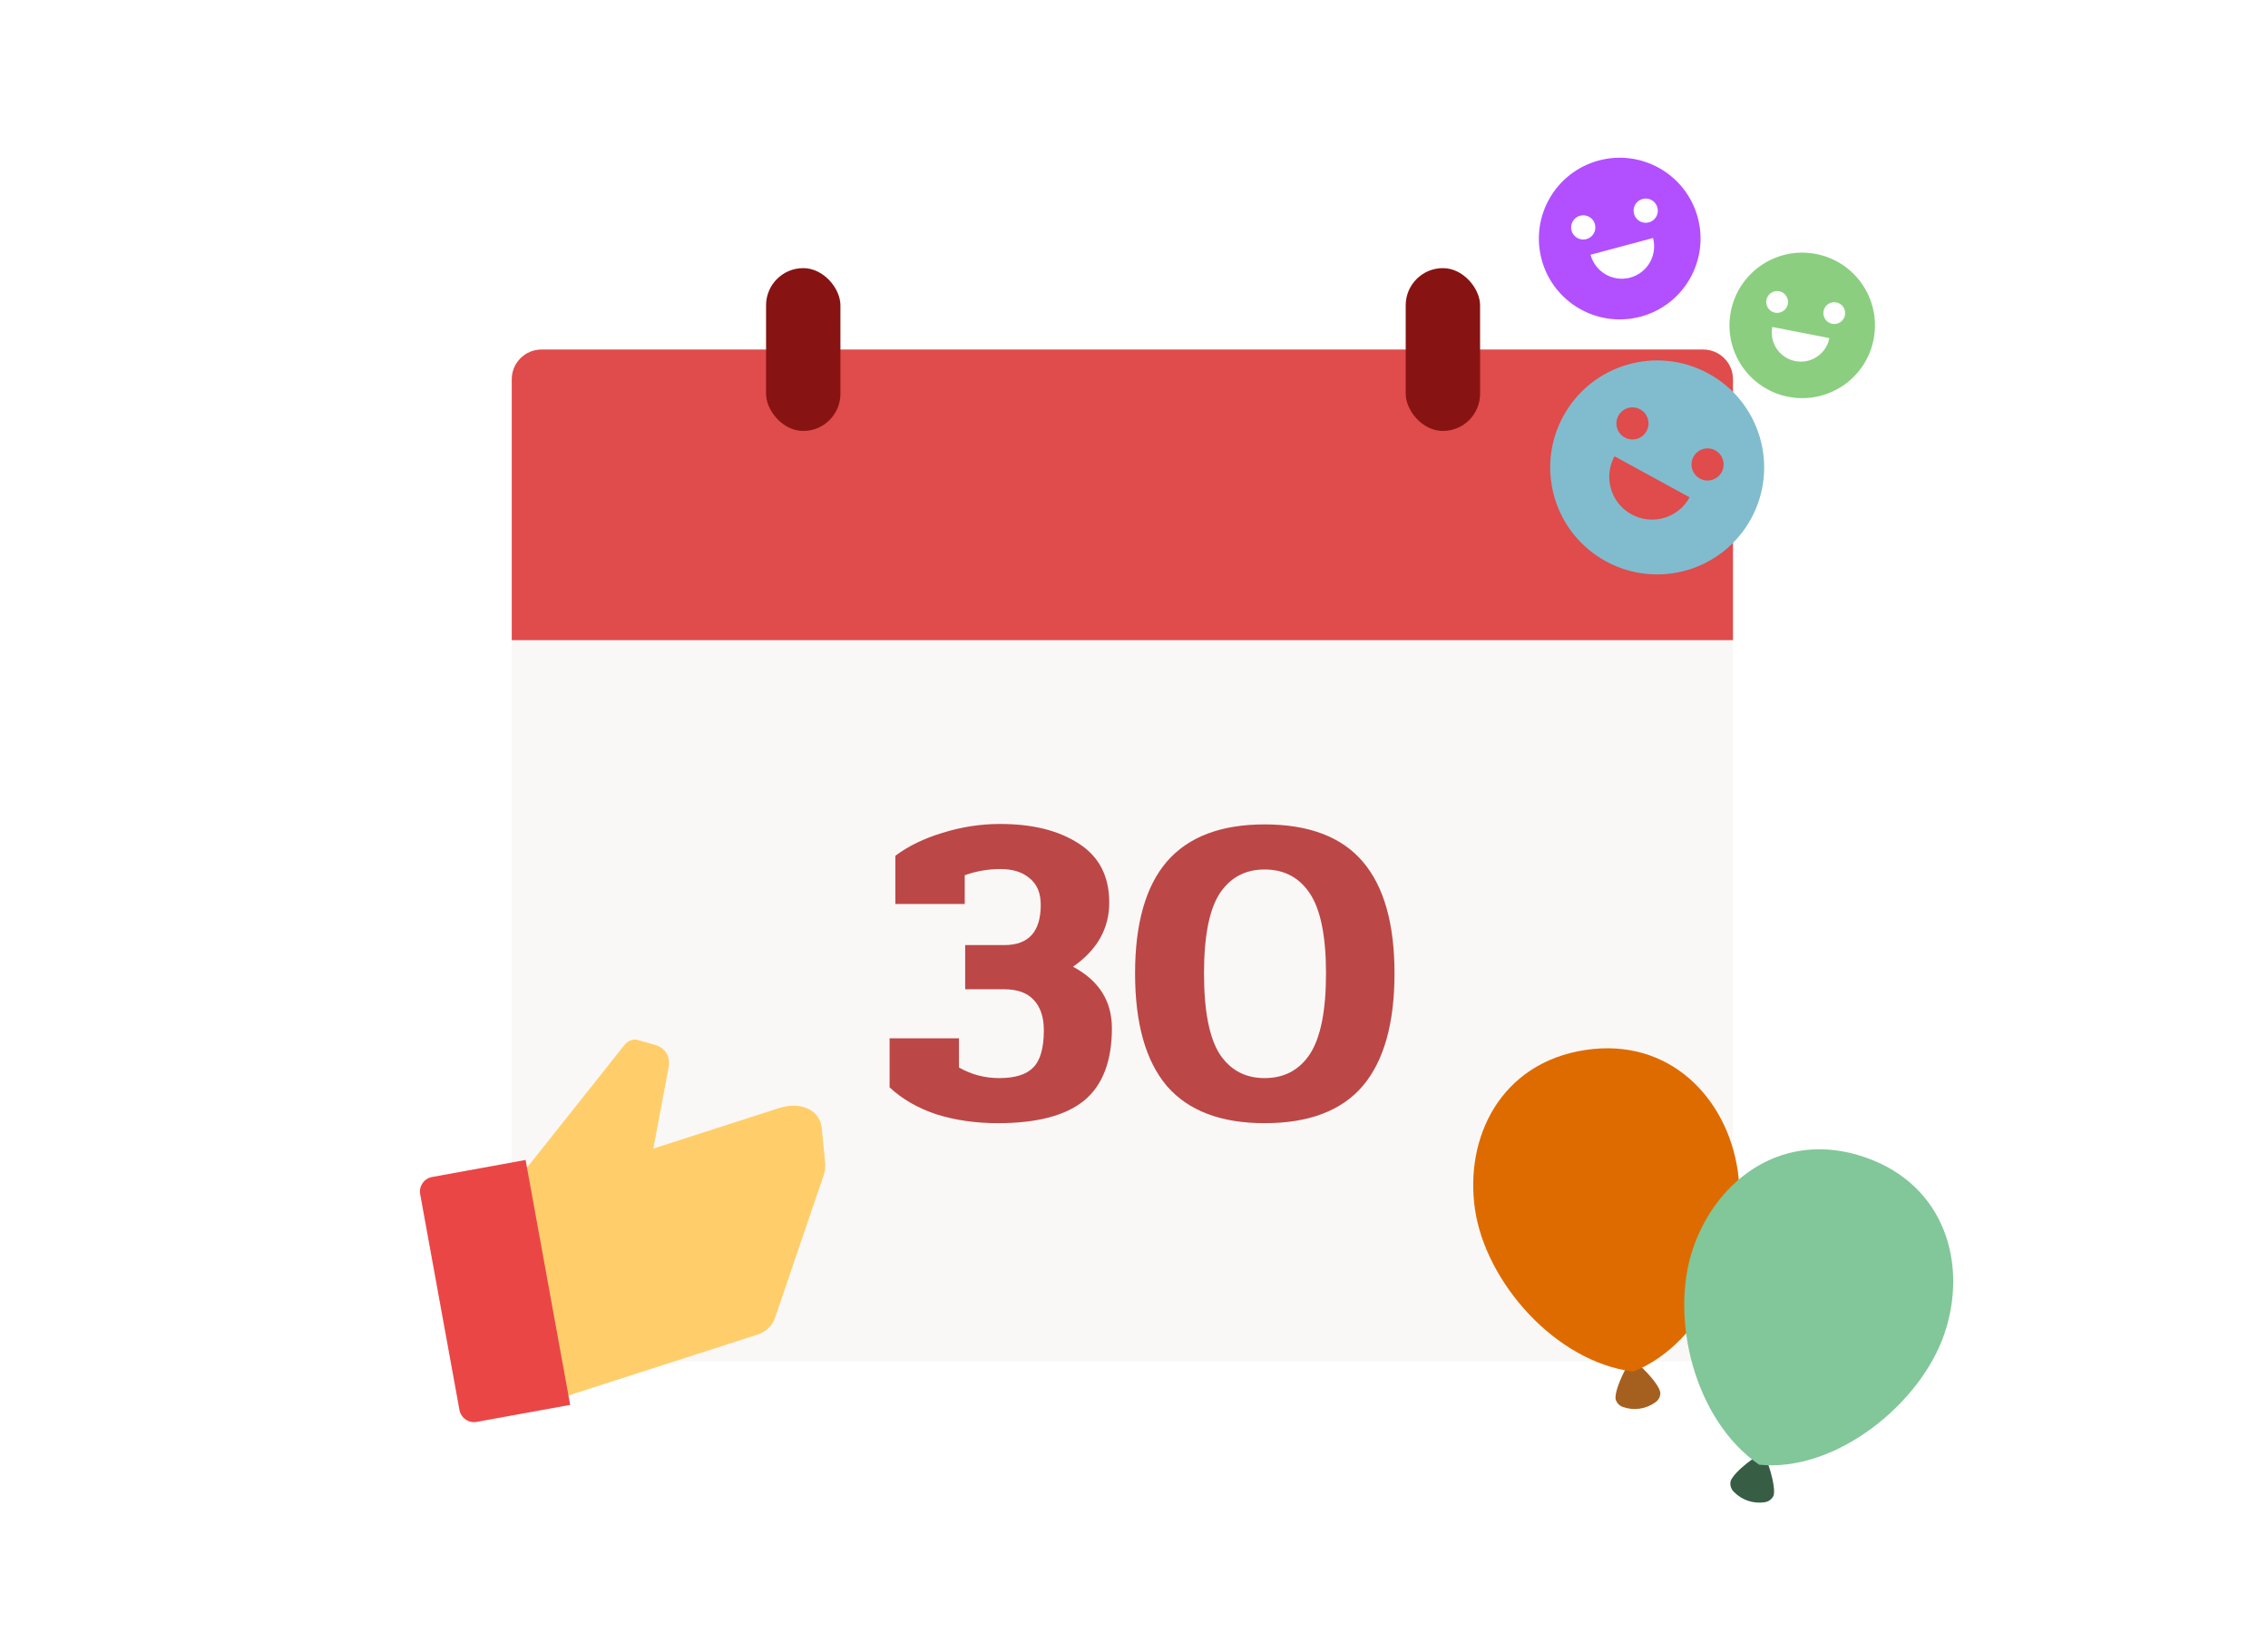 <svg width="195" height="142" viewBox="0 0 195 142" fill="none" xmlns="http://www.w3.org/2000/svg">
<rect width="195" height="142" rx="4" fill="white"/>
<g filter="url(#filter0_d_2564_1921)">
<path d="M44 30.558C44 29.145 45.145 28 46.558 28H146.442C147.855 28 149 29.145 149 30.558V53H44V30.558Z" fill="#E04B4B"/>
</g>
<g filter="url(#filter1_d_2564_1921)">
<rect x="44" y="53" width="105" height="62" fill="#FAF8F6"/>
</g>
<g filter="url(#filter2_d_2564_1921)">
<rect x="65.865" y="21" width="6.394" height="14" rx="3.197" fill="#881313"/>
</g>
<g filter="url(#filter3_d_2564_1921)">
<rect x="120.861" y="21" width="6.394" height="14" rx="3.197" fill="#881313"/>
</g>
<path opacity="0.9" d="M85.796 96.57C83.896 96.57 82.135 96.317 80.514 95.81C78.918 95.278 77.575 94.505 76.486 93.492V89.274H82.452V91.782C83.516 92.39 84.668 92.694 85.91 92.694C87.278 92.694 88.253 92.39 88.836 91.782C89.444 91.174 89.748 90.11 89.748 88.59C89.748 87.45 89.456 86.576 88.874 85.968C88.316 85.36 87.468 85.056 86.328 85.056H82.984V81.256H86.366C88.443 81.256 89.482 80.103 89.482 77.798C89.482 76.785 89.165 76.025 88.532 75.518C87.924 74.986 87.088 74.72 86.024 74.72C84.96 74.72 83.934 74.897 82.946 75.252V77.722H76.98V73.58C78.094 72.744 79.45 72.085 81.046 71.604C82.667 71.097 84.314 70.844 85.986 70.844C88.798 70.844 91.065 71.414 92.788 72.554C94.51 73.669 95.372 75.353 95.372 77.608C95.372 79.837 94.333 81.674 92.256 83.118C94.485 84.309 95.6 86.069 95.6 88.4C95.6 91.237 94.802 93.315 93.206 94.632C91.61 95.924 89.14 96.57 85.796 96.57ZM108.726 96.57C104.977 96.57 102.177 95.506 100.328 93.378C98.504 91.225 97.592 87.995 97.592 83.688C97.592 79.407 98.504 76.202 100.328 74.074C102.177 71.946 104.977 70.882 108.726 70.882C112.526 70.882 115.338 71.946 117.162 74.074C118.986 76.202 119.898 79.407 119.898 83.688C119.898 87.995 118.986 91.225 117.162 93.378C115.338 95.506 112.526 96.57 108.726 96.57ZM108.726 92.694C110.423 92.694 111.728 91.997 112.64 90.604C113.552 89.185 114.008 86.88 114.008 83.688C114.008 80.521 113.552 78.241 112.64 76.848C111.728 75.455 110.423 74.758 108.726 74.758C107.054 74.758 105.762 75.455 104.85 76.848C103.963 78.241 103.52 80.521 103.52 83.688C103.52 86.88 103.963 89.185 104.85 90.604C105.762 91.997 107.054 92.694 108.726 92.694Z" fill="#B53535"/>
<path d="M43.778 102.323L53.705 89.828C53.978 89.485 54.446 89.305 54.803 89.407L56.334 89.842C57.204 90.09 57.66 90.843 57.489 91.751L56.172 98.754L66.992 95.268C68.859 94.666 70.498 95.439 70.652 96.993L70.946 99.955C70.982 100.322 70.932 100.714 70.797 101.108L66.615 113.37C66.406 113.982 65.823 114.525 65.138 114.745L46.828 120.645C45.894 120.946 45.075 120.56 44.998 119.783L43.381 103.477C43.344 103.104 43.487 102.689 43.778 102.323Z" fill="#FFCE6B"/>
<path d="M36.127 102.683C36.001 101.988 36.461 101.322 37.156 101.196L45.19 99.733L49.023 120.791L40.989 122.253C40.295 122.38 39.629 121.919 39.502 121.224L36.127 102.683Z" fill="#EB4646"/>
<path d="M141.06 27.226C137.352 28.219 133.541 26.019 132.547 22.311C131.554 18.603 133.754 14.792 137.462 13.799C141.17 12.805 144.981 15.006 145.974 18.713C146.968 22.421 144.767 26.232 141.06 27.226ZM136.755 21.903C137.153 23.386 138.677 24.266 140.16 23.869C141.643 23.471 142.523 21.947 142.126 20.464L136.755 21.903ZM136.396 20.56C136.952 20.411 137.282 19.84 137.133 19.284C136.984 18.727 136.412 18.397 135.856 18.546C135.3 18.695 134.97 19.267 135.119 19.823C135.268 20.379 135.839 20.709 136.396 20.56ZM141.766 19.121C142.322 18.972 142.652 18.401 142.503 17.845C142.354 17.288 141.783 16.958 141.227 17.107C140.67 17.256 140.34 17.828 140.489 18.384C140.638 18.94 141.21 19.27 141.766 19.121Z" fill="#B250FF"/>
<path d="M138.072 48.261C133.614 45.825 131.975 40.236 134.41 35.778C136.846 31.32 142.435 29.68 146.893 32.116C151.351 34.552 152.991 40.141 150.555 44.599C148.119 49.057 142.531 50.697 138.072 48.261ZM138.813 39.232C137.838 41.015 138.494 43.25 140.278 44.225C142.061 45.199 144.296 44.543 145.271 42.76L138.813 39.232ZM139.695 37.617C140.364 37.983 141.202 37.737 141.567 37.068C141.933 36.399 141.687 35.561 141.018 35.196C140.349 34.83 139.511 35.076 139.146 35.745C138.78 36.413 139.026 37.252 139.695 37.617ZM146.153 41.145C146.821 41.511 147.66 41.265 148.025 40.596C148.39 39.928 148.145 39.089 147.476 38.724C146.807 38.358 145.969 38.604 145.603 39.273C145.238 39.942 145.484 40.78 146.153 41.145Z" fill="#80BCCE"/>
<path d="M153.757 34.117C150.366 33.456 148.153 30.172 148.814 26.781C149.475 23.39 152.759 21.177 156.15 21.838C159.54 22.499 161.754 25.783 161.093 29.174C160.432 32.565 157.148 34.778 153.757 34.117ZM152.378 28.113C152.114 29.469 152.999 30.783 154.355 31.047C155.711 31.311 157.025 30.426 157.289 29.07L152.378 28.113ZM152.617 26.885C153.126 26.984 153.618 26.652 153.718 26.143C153.817 25.635 153.485 25.142 152.976 25.043C152.467 24.944 151.975 25.276 151.876 25.785C151.777 26.293 152.109 26.786 152.617 26.885ZM157.529 27.842C158.037 27.941 158.53 27.609 158.629 27.101C158.728 26.592 158.396 26.099 157.888 26C157.379 25.901 156.886 26.233 156.787 26.742C156.688 27.25 157.02 27.743 157.529 27.842Z" fill="#8BCE80"/>
<path d="M142.746 119.712C142.628 118.893 140.611 116.907 140.316 116.959C140.021 117.01 138.794 119.44 138.906 120.278C138.945 120.446 139.028 120.6 139.147 120.725C139.266 120.85 139.416 120.94 139.583 120.987C140.035 121.14 140.518 121.184 140.991 121.114C141.464 121.044 141.914 120.863 142.303 120.585C142.449 120.493 142.568 120.364 142.648 120.21C142.727 120.057 142.763 119.885 142.753 119.713L142.746 119.712Z" fill="#A56020"/>
<path opacity="0.3" d="M143.327 111.507C143.425 110.685 141.991 108.244 141.693 108.218C141.395 108.191 139.581 110.221 139.472 111.059C139.465 111.231 139.506 111.402 139.589 111.553C139.671 111.705 139.793 111.831 139.942 111.919C140.339 112.184 140.794 112.351 141.269 112.406C141.744 112.461 142.226 112.402 142.673 112.234C142.838 112.184 142.987 112.09 143.103 111.962C143.219 111.834 143.299 111.678 143.333 111.508L143.327 111.507Z" fill="white"/>
<path d="M149.41 100.657C150.334 106.892 146.611 115.49 140.422 117.93C133.72 117.085 127.746 110.24 126.822 104.006C125.898 97.771 129.052 91.376 136.299 90.278C143.545 89.179 148.487 94.41 149.41 100.657Z" fill="#DE6B00"/>
<path d="M152.49 128.594C152.735 127.811 151.872 125.123 151.566 125.015C151.26 124.906 149.101 126.507 148.802 127.333C148.761 127.5 148.766 127.675 148.815 127.84C148.864 128.005 148.955 128.155 149.081 128.273C149.414 128.616 149.823 128.876 150.276 129.031C150.728 129.187 151.211 129.233 151.685 129.167C151.857 129.15 152.022 129.088 152.163 128.987C152.305 128.887 152.417 128.751 152.49 128.594Z" fill="#385D45"/>
<path d="M167.165 114.713C165.124 120.681 157.861 126.606 151.251 125.935C145.683 122.108 143.517 113.304 145.57 107.32C147.623 101.336 153.363 97.106 160.322 99.491C167.281 101.875 169.209 108.759 167.165 114.713Z" fill="#81C799"/>
<defs>
<filter id="filter0_d_2564_1921" x="35.788" y="21.841" width="121.423" height="41.423" filterUnits="userSpaceOnUse" color-interpolation-filters="sRGB">
<feFlood flood-opacity="0" result="BackgroundImageFix"/>
<feColorMatrix in="SourceAlpha" type="matrix" values="0 0 0 0 0 0 0 0 0 0 0 0 0 0 0 0 0 0 127 0" result="hardAlpha"/>
<feOffset dy="2.053"/>
<feGaussianBlur stdDeviation="4.106"/>
<feComposite in2="hardAlpha" operator="out"/>
<feColorMatrix type="matrix" values="0 0 0 0 0 0 0 0 0 0 0 0 0 0 0 0 0 0 0.1 0"/>
<feBlend mode="normal" in2="BackgroundImageFix" result="effect1_dropShadow_2564_1921"/>
<feBlend mode="normal" in="SourceGraphic" in2="effect1_dropShadow_2564_1921" result="shape"/>
</filter>
<filter id="filter1_d_2564_1921" x="35.788" y="46.841" width="121.423" height="78.423" filterUnits="userSpaceOnUse" color-interpolation-filters="sRGB">
<feFlood flood-opacity="0" result="BackgroundImageFix"/>
<feColorMatrix in="SourceAlpha" type="matrix" values="0 0 0 0 0 0 0 0 0 0 0 0 0 0 0 0 0 0 127 0" result="hardAlpha"/>
<feOffset dy="2.053"/>
<feGaussianBlur stdDeviation="4.106"/>
<feComposite in2="hardAlpha" operator="out"/>
<feColorMatrix type="matrix" values="0 0 0 0 0 0 0 0 0 0 0 0 0 0 0 0 0 0 0.1 0"/>
<feBlend mode="normal" in2="BackgroundImageFix" result="effect1_dropShadow_2564_1921"/>
<feBlend mode="normal" in="SourceGraphic" in2="effect1_dropShadow_2564_1921" result="shape"/>
</filter>
<filter id="filter2_d_2564_1921" x="57.654" y="14.841" width="22.818" height="30.423" filterUnits="userSpaceOnUse" color-interpolation-filters="sRGB">
<feFlood flood-opacity="0" result="BackgroundImageFix"/>
<feColorMatrix in="SourceAlpha" type="matrix" values="0 0 0 0 0 0 0 0 0 0 0 0 0 0 0 0 0 0 127 0" result="hardAlpha"/>
<feOffset dy="2.053"/>
<feGaussianBlur stdDeviation="4.106"/>
<feComposite in2="hardAlpha" operator="out"/>
<feColorMatrix type="matrix" values="0 0 0 0 0 0 0 0 0 0 0 0 0 0 0 0 0 0 0.1 0"/>
<feBlend mode="normal" in2="BackgroundImageFix" result="effect1_dropShadow_2564_1921"/>
<feBlend mode="normal" in="SourceGraphic" in2="effect1_dropShadow_2564_1921" result="shape"/>
</filter>
<filter id="filter3_d_2564_1921" x="112.65" y="14.841" width="22.818" height="30.423" filterUnits="userSpaceOnUse" color-interpolation-filters="sRGB">
<feFlood flood-opacity="0" result="BackgroundImageFix"/>
<feColorMatrix in="SourceAlpha" type="matrix" values="0 0 0 0 0 0 0 0 0 0 0 0 0 0 0 0 0 0 127 0" result="hardAlpha"/>
<feOffset dy="2.053"/>
<feGaussianBlur stdDeviation="4.106"/>
<feComposite in2="hardAlpha" operator="out"/>
<feColorMatrix type="matrix" values="0 0 0 0 0 0 0 0 0 0 0 0 0 0 0 0 0 0 0.1 0"/>
<feBlend mode="normal" in2="BackgroundImageFix" result="effect1_dropShadow_2564_1921"/>
<feBlend mode="normal" in="SourceGraphic" in2="effect1_dropShadow_2564_1921" result="shape"/>
</filter>
</defs>
</svg>
